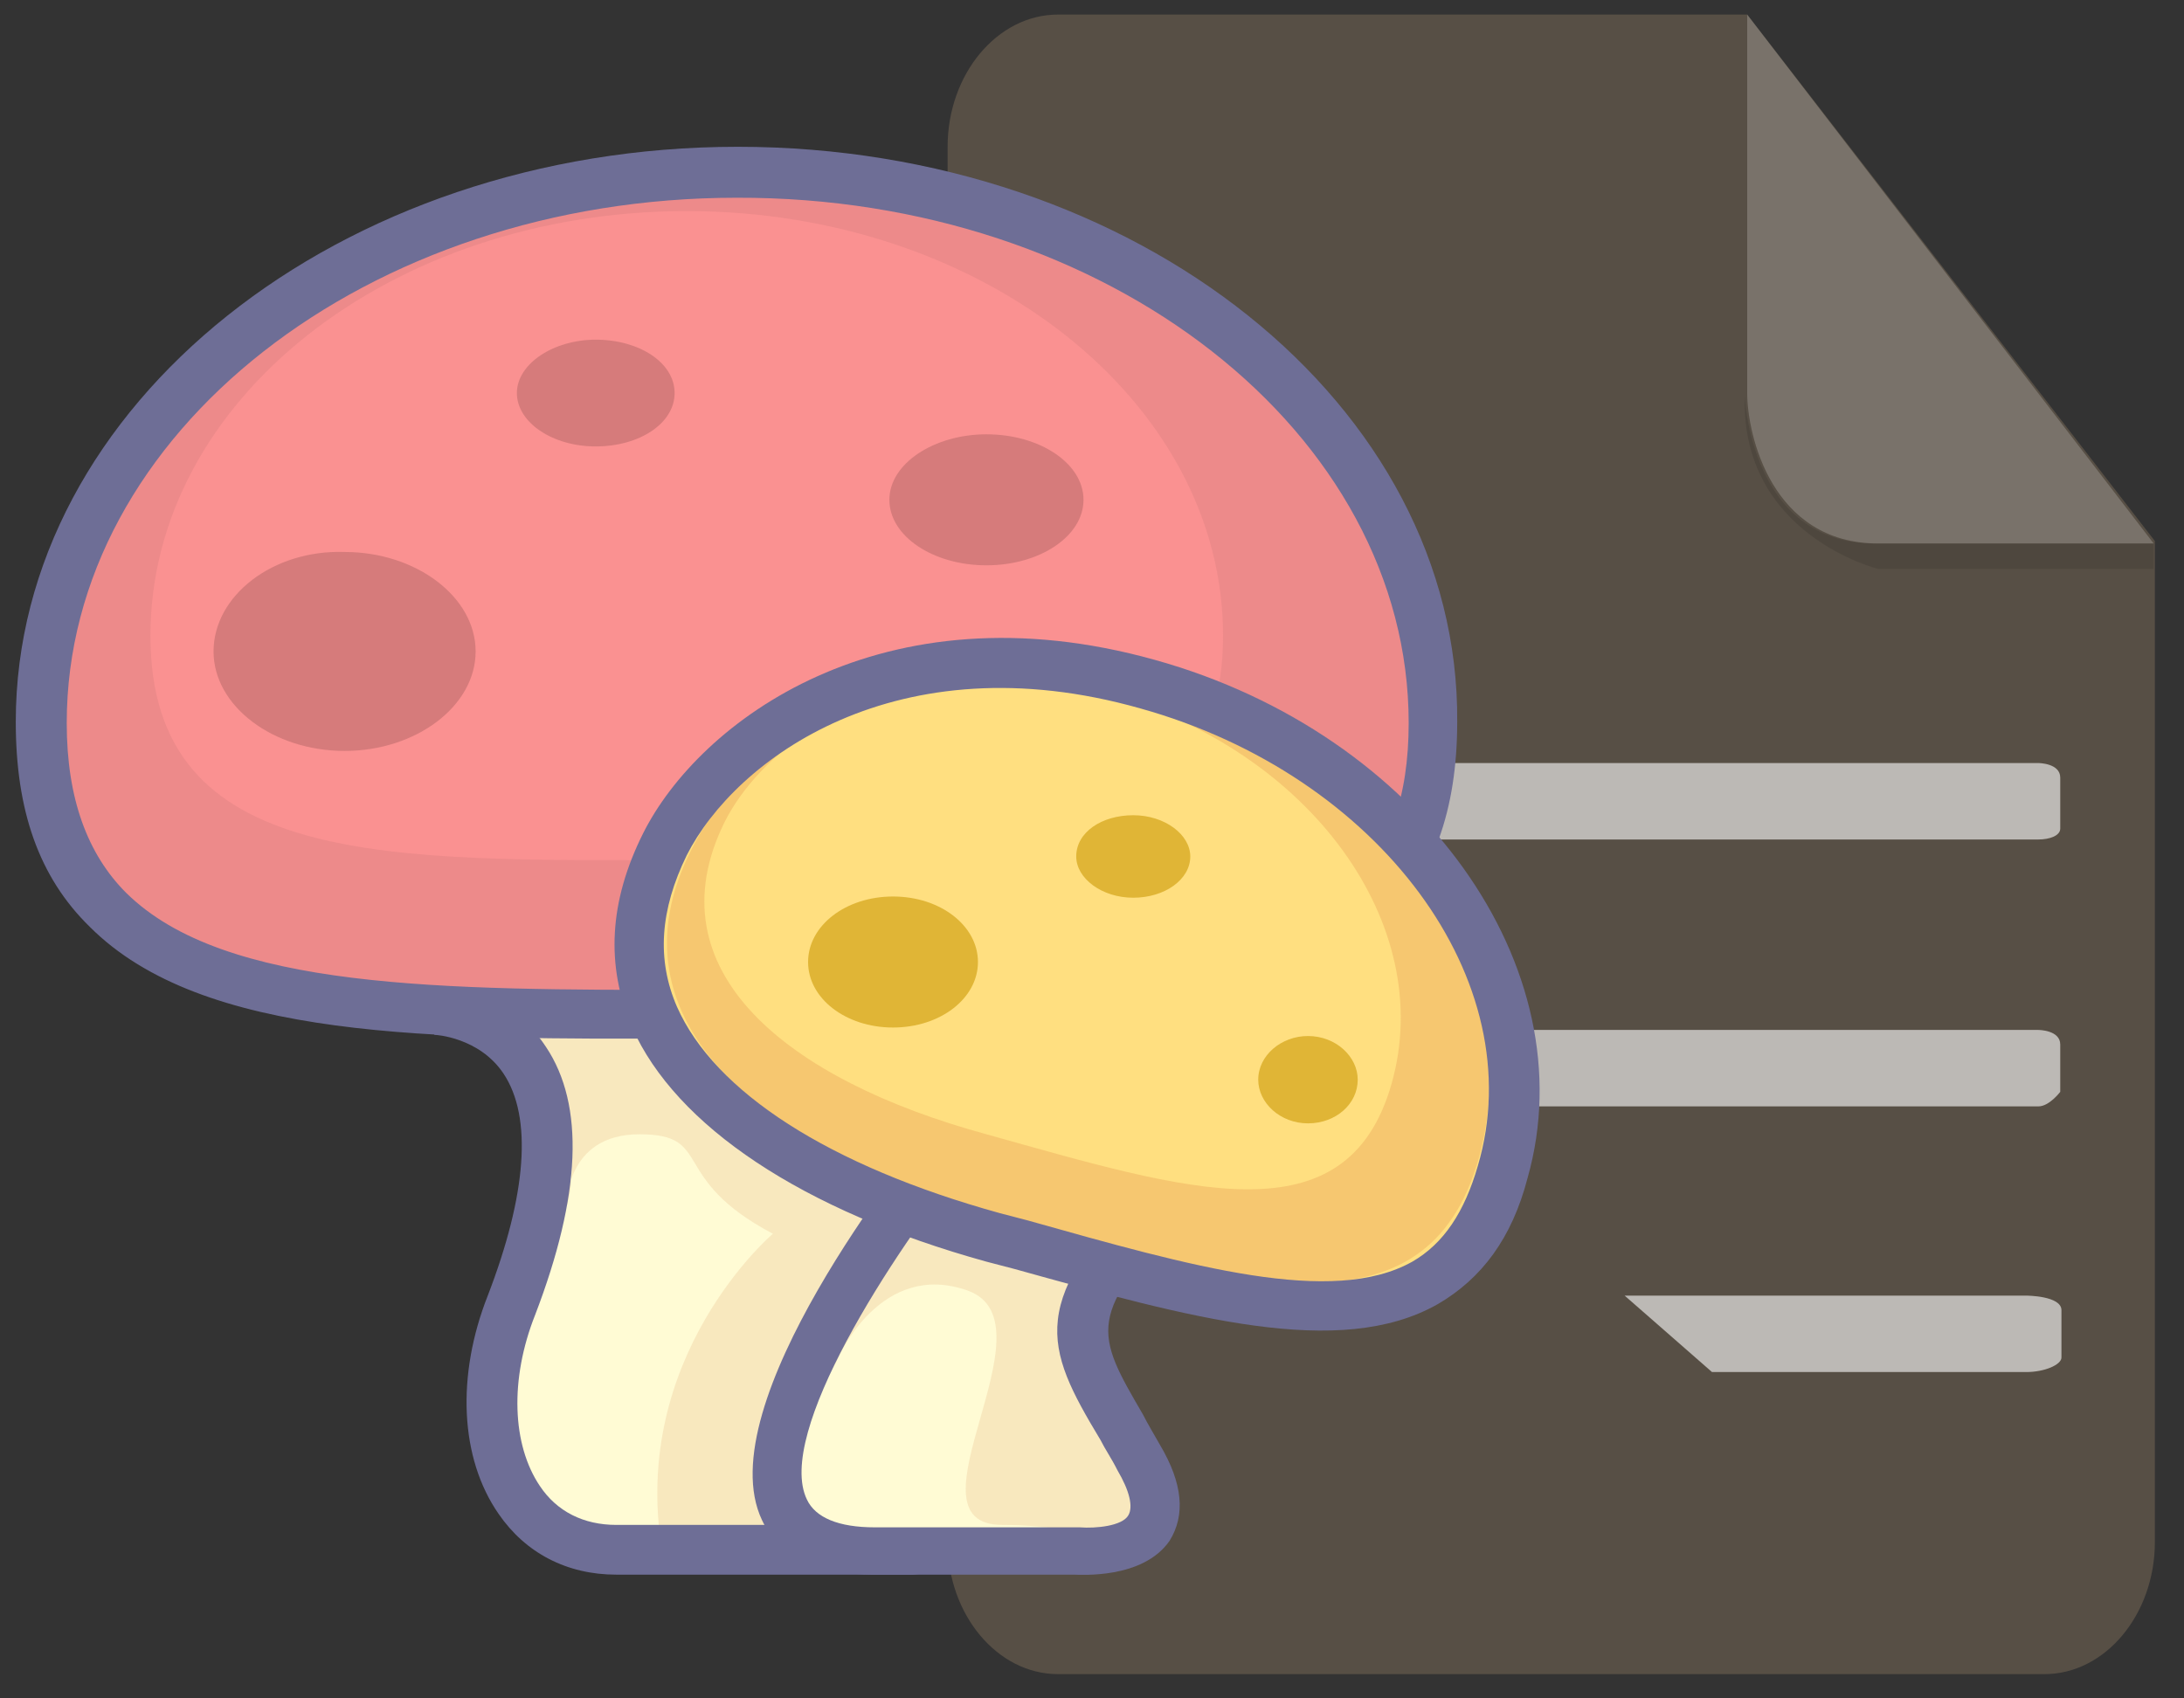 <?xml version="1.0" encoding="utf-8"?>
<!-- Generator: Adobe Illustrator 22.1.0, SVG Export Plug-In . SVG Version: 6.00 Build 0)  -->
<svg version="1.1" id="图层_1" xmlns="http://www.w3.org/2000/svg" xmlns:xlink="http://www.w3.org/1999/xlink" x="0px" y="0px"
	 viewBox="0 0 180 140" style="enable-background:new 0 0 180 140;" xml:space="preserve">
<rect x="0" y="0" width="180" height="140" fill="#333333" stroke="none"/>
<style type="text/css">
	.st0{opacity:0.2;fill:#E8BE8E;enable-background:new    ;}
	.st1{opacity:0.6;fill:#FFFFFF;enable-background:new    ;}
	.st2{opacity:0.1;enable-background:new    ;}
	.st3{opacity:0.2;fill:#FFFFFF;enable-background:new    ;}
	.st4{fill:#FFFBD4;}
	.st5{opacity:0.31;fill:#E8BE8E;enable-background:new    ;}
	.st6{fill:#6E6E96;}
	.st7{fill:#FA9191;}
	.st8{fill:#ED8A8A;}
	.st9{fill:#FFDF80;}
	.st10{opacity:0.41;fill:#E8A558;enable-background:new    ;}
	.st11{fill:#E0B536;}
	.st12{fill:#D67B7B;}
</style>
<path class="st0" d="M87.2,1.2c-5,0-9.1,4.9-9.1,10.9v115c0,6,4.1,10.9,9.1,10.9h81.3c5,0,9.1-4.9,9.1-10.9V44.6L144,1.2H87.2z"/>
<path class="st1" d="M168,69.2c0.9,0,1.8-0.3,1.8-0.9v-4.2c0-1.2-1.8-1.2-1.8-1.2H84l9.4,6.3H168z M168,91.2c0.9,0,1.8-1.2,1.8-1.2
	v-3.9c0-1.2-1.8-1.2-1.8-1.2h-51.2l9.4,6.3C126.3,91.2,168,91.2,168,91.2z M167,113.1c1.5,0,2.9-0.6,2.9-1.2V108
	c0-1.2-2.9-1.2-2.9-1.2h-33.1l7.2,6.3C141,113.1,167,113.1,167,113.1z"/>
<path class="st2" d="M177.5,44.8v2.1h-22.7c0,0-11.4-2.8-11-14.3c0,0,0.4,12.2,10.7,12.2H177.5z"/>
<path class="st3" d="M144,1.2v31.2c0,3.4,2,12.4,10.8,12.4h22.7L144,1.2z"/>
<path class="st4" d="M35.8,83.2c0,0,15.6,0.3,6.3,24.4c-3.9,10.1-0.4,20.1,8.7,20.1H75c0,0,15.9,0-8.4-47.7"/>
<path class="st5" d="M46.7,99.5c0,0-0.2-6,6-6s2.3,3.6,11,8.2c0,0-11.9,10.1-9.1,26.3h10.7c0,0-8.2-7.8,8-27.9
	c0,0-16.8-9.3-19.6-16.8H42.2C42.2,83.5,48.8,92,46.7,99.5L46.7,99.5z"/>
<path class="st6" d="M35.8,85.3L35.8,85.3c0.1,0,3.7,0.2,5.7,3.2c2.4,3.6,1.9,10-1.3,18.3c-2.6,6.6-2.3,13.4,0.9,18
	c2.2,3.2,5.6,5,9.7,5h24.3c0.3,0,3.5-0.1,5.5-3.5c4.3-7.1,0.3-23-12-47.2L65,81c15.6,30.9,13.8,40.5,12.2,43.1
	c-0.9,1.5-1.9,1.6-2.1,1.6c0,0,0,0,0.1,0H50.8c-2.7,0-4.9-1.1-6.3-3.2c-2.3-3.4-2.5-8.8-0.4-14.1c3.8-9.9,4.1-17.3,0.9-22.1
	c-3.2-4.9-8.8-5.1-9.1-5.1C35.9,81.2,35.8,85.3,35.8,85.3z"/>
<path class="st7" d="M118.2,59.6c0,25.1-25.7,24-57.3,24c-31.7,0-57.4,1-57.4-24s25.7-45.3,57.3-45.3S118.2,34.5,118.2,59.6z"/>
<path class="st8" d="M61.4,14.7C29.8,14.7,4.1,35,4.1,60.1s25.7,24,57.3,24s57.3,1,57.3-24S93,14.7,61.4,14.7z M56.6,70.9
	c-24.4,0-44.2,0.8-44.2-18.5c0-19.4,19.8-35,44.2-35s44.2,15.7,44.2,35S81,70.9,56.6,70.9z"/>
<path class="st6" d="M116.1,59.6c0,6.1-1.6,10.6-4.9,14c-8.1,8.1-26,8.1-46.8,8h-3.6h-3.6c-20.8,0-38.7,0-46.8-8
	c-3.2-3.2-4.9-7.8-4.9-14c0-23.9,24.8-43.3,55.2-43.3C91.3,16.2,116.1,35.7,116.1,59.6z M60.8,12.1C28,12.1,1.3,33.4,1.3,59.5
	c0,7.3,1.9,12.8,6.1,16.9c9.3,9.3,28.1,9.3,49.7,9.2h3.6h3.6c21.7,0,40.4,0,49.7-9.2c4.1-4.1,6.1-9.6,6.1-16.9
	C120.3,33.4,93.7,12.1,60.8,12.1z"/>
<path class="st4" d="M78.3,94c0,0-27.5,33.8-6.2,33.8h16.6c0,0,10,1,5.1-7.7c-5-9-8.1-11,2.6-21.8"/>
<path class="st5" d="M69.1,111.9c0,0,3.5-8.1,10.7-5.5c7.3,2.7-5.7,19.3,2.8,19.3s13.4,3.5,11.6-2.8s-8.9-8.8-4.2-16.6l-17-5.2
	l-4.4,11.8"/>
<path class="st6" d="M76.8,92.7c-1.9,2.4-18.5,23.1-14,32.6c1.4,3,4.5,4.5,9.3,4.5h16.6c-0.1,0-0.1,0-0.2,0c0.5,0,5.7,0.4,7.9-2.8
	c1.3-2.1,1.1-4.7-0.8-7.9c-0.5-0.9-1-1.7-1.4-2.5c-3.9-6.7-4.8-8.2,3.7-16.8l-2.9-2.9c-10.4,10.4-9,14-4.3,21.8
	c0.4,0.8,0.9,1.5,1.4,2.5c1,1.7,1.3,3,0.9,3.7c-0.5,0.9-2.7,1.1-4,1c-0.1,0-0.1,0-0.2,0H72.1c-3,0-4.9-0.8-5.6-2.3
	c-2.6-5.4,6.9-20.1,13.4-28.2L76.8,92.7L76.8,92.7z"/>
<path class="st9" d="M124,96.7c-4.5,16.5-21.2,11-42,5.3c-20.8-5.8-34.8-17.1-27.1-32.4c4.5-9.1,19.1-19,39.9-13.2
	C115.3,62.2,128.5,80.2,124,96.7z"/>
<path class="st10" d="M94.3,57.5c-3.7-1-7-1.5-10.3-1.6c2.3,0.1,4.8,0.5,7.4,1.3c16.6,4.7,27,19,23.3,32.1s-16.9,8.8-33.4,4.2
	C64.8,89,53.7,80,59.7,67.8c1.4-2.8,4-5.7,7.7-8c-5,2.7-8.6,6.5-10.4,10.2c-7.3,14.3,6,24.9,25.5,30.4c19.5,5.4,35.1,10.5,39.4-5
	S113.8,63,94.3,57.5z"/>
<path class="st6" d="M121.8,96.1c-1.1,3.8-2.8,6.4-5.4,7.9c-6.6,3.7-18.2,0.4-31.7-3.4l-2.3-0.6c-14.1-3.9-23.5-10-26.6-17
	c-1.7-3.9-1.4-8,0.8-12.5c4-7.9,17.3-17.8,37.4-12.1C113.7,63.9,126.3,80.9,121.8,96.1z M95.2,54.4C72.7,48.1,57.6,59.5,53,68.7
	c-2.8,5.6-3.1,10.9-0.9,16c3.6,8.1,14,15.1,29.2,19.3l2.3,0.6c14.4,4,26.8,7.5,34.9,2.9c3.6-2.1,6.1-5.4,7.4-10.4
	C130.8,79.8,117.1,60.5,95.2,54.4z"/>
<path class="st11" d="M103.7,89c0,1.9,1.8,3.6,4.1,3.6c2.3,0,4.1-1.6,4.1-3.6l0,0c0-1.9-1.8-3.6-4.1-3.6
	C105.6,85.4,103.7,87,103.7,89L103.7,89z"/>
<path class="st11" d="M66.6,79.3c0,3,3.1,5.4,7,5.4s7-2.4,7-5.4l0,0c0-3-3.1-5.4-7-5.4S66.6,76.3,66.6,79.3L66.6,79.3z"/>
<path class="st11" d="M88.7,70.6c0,1.8,2.1,3.4,4.7,3.4s4.7-1.5,4.7-3.4l0,0c0-1.8-2.1-3.4-4.7-3.4S88.7,68.6,88.7,70.6L88.7,70.6z"
	/>
<path class="st12" d="M73.3,41.2c0,3,3.6,5.4,8,5.4s8-2.4,8-5.4l0,0c0-3-3.6-5.4-8-5.4C77,35.8,73.3,38.2,73.3,41.2L73.3,41.2z"/>
<path class="st12" d="M17.6,53.7c0,4.5,4.9,8.2,10.8,8.2s10.8-3.7,10.8-8.2l0,0c0-4.5-4.9-8.2-10.8-8.2
	C22.5,45.3,17.6,49.1,17.6,53.7L17.6,53.7z"/>
<path class="st12" d="M42.6,32.4c0,2.4,2.9,4.4,6.5,4.4s6.5-1.9,6.5-4.4S52.7,28,49.1,28C45.6,28,42.6,30,42.6,32.4z"/>
</svg>
